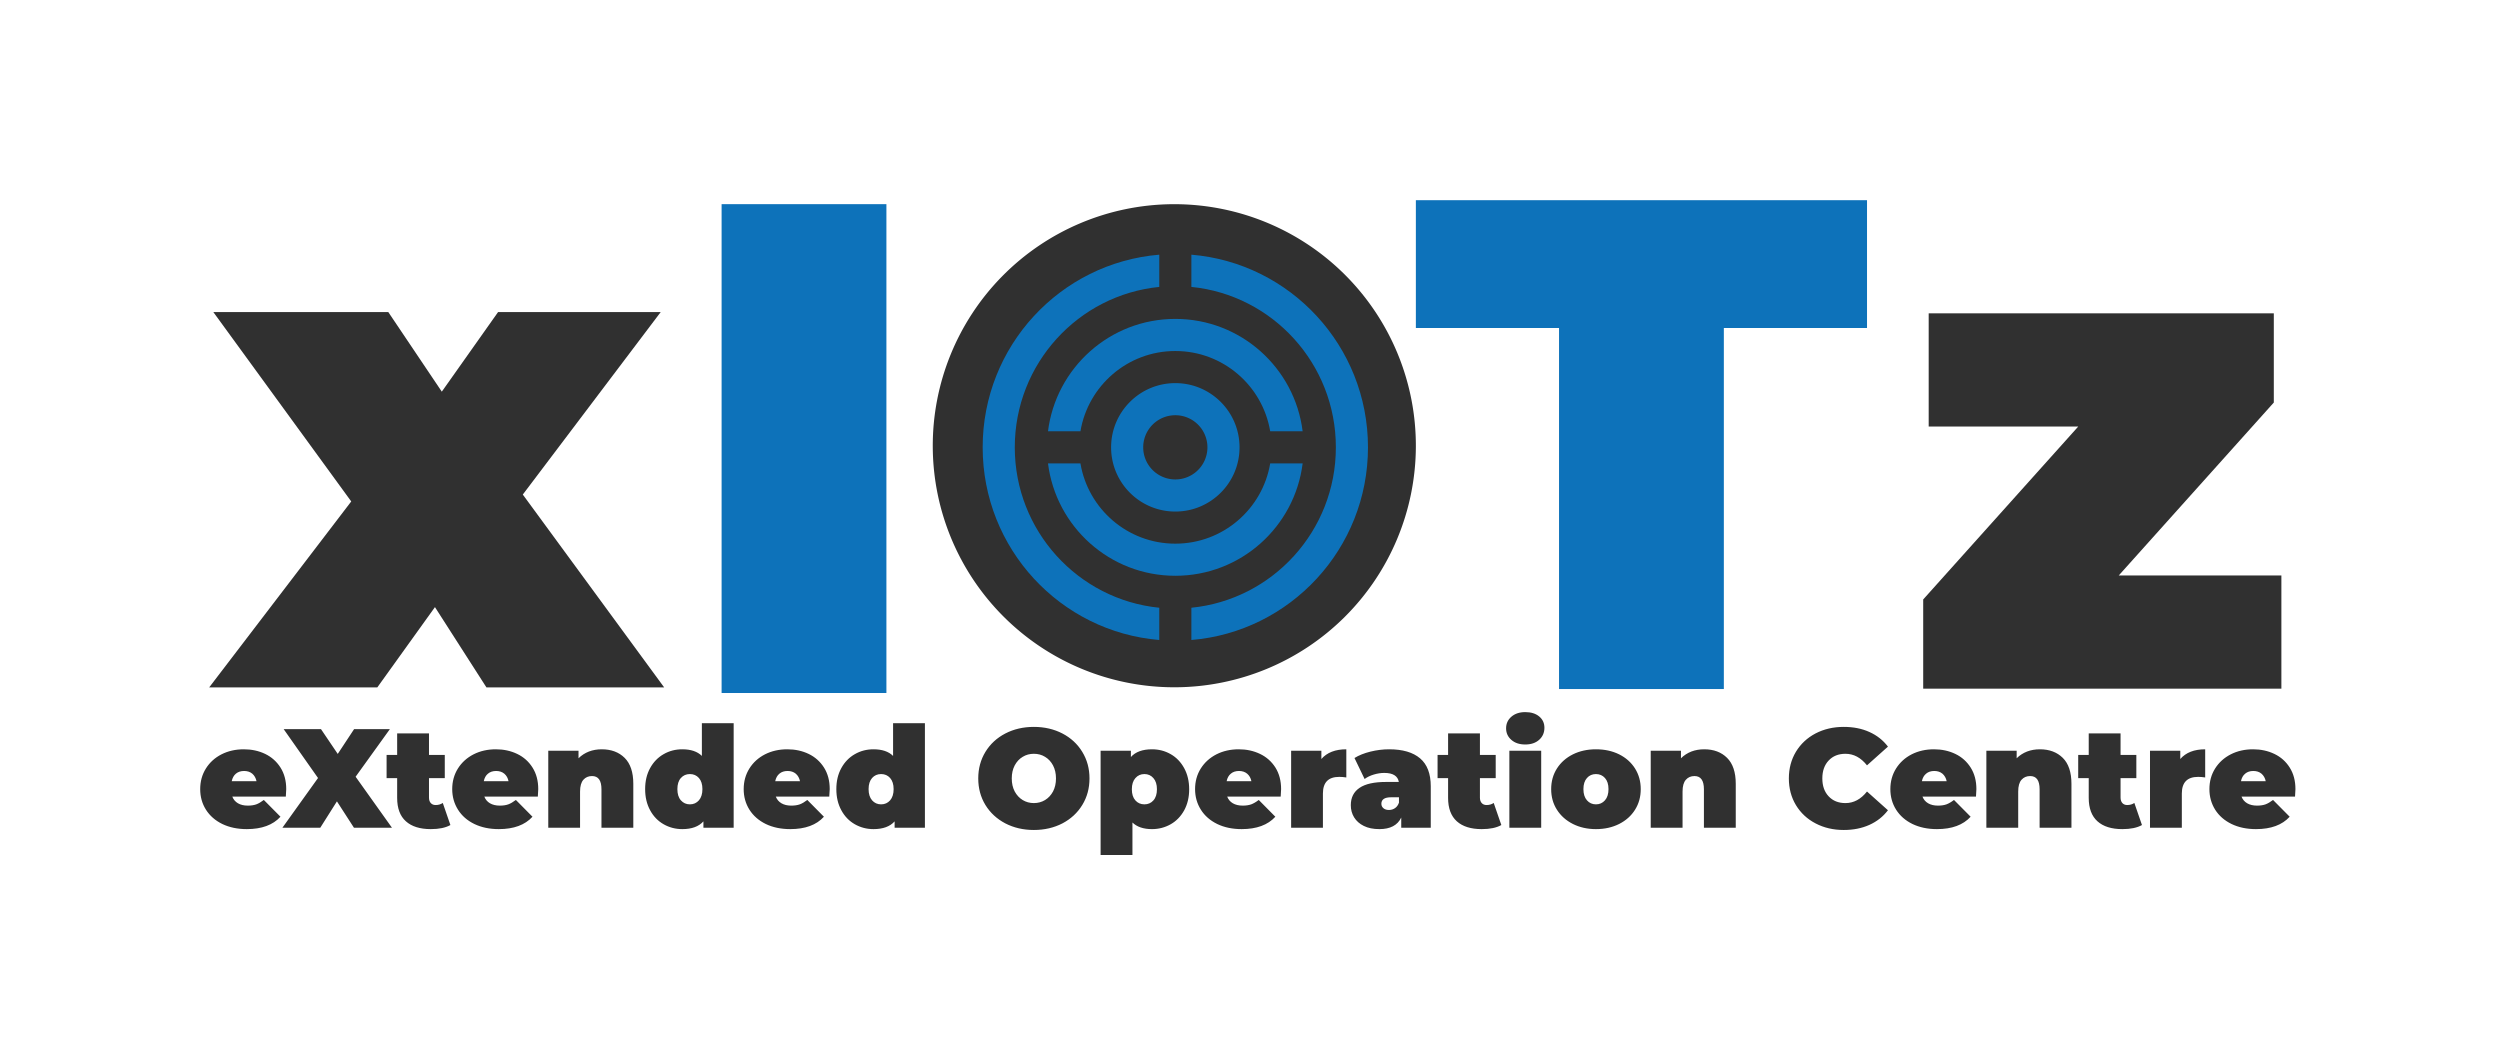 <svg xmlns="http://www.w3.org/2000/svg" id="SvgjsSvg6151" width="4096" height="1731.108" version="1.1" xmlns:xlink="http://www.w3.org/1999/xlink" xmlns:svgjs="http://svgjs.com/svgjs"><defs id="SvgjsDefs6152"></defs><g id="SvgjsG6153" transform="translate(328, 328) scale(34.4)" opacity="1"><defs id="SvgjsDefs2424"></defs><g id="SvgjsG2425" transform="scale(0.216)" opacity="1"><g id="SvgjsG2426" class="R_b6QXwUi" transform="translate(161.532, 0.883) scale(1)" light-content="false" fill="#303030"><path d="				M 52.761, 53.261				m 0, -53.261
				a 53.261, 53.261, 0, 1, 0, 1, 0
				Z
			"></path></g><g id="SvgjsG2427" class="qN8fguSLdE" transform="translate(161.915, 1.395) scale(1.062)" light-content="true" non-strokable="false" fill="#0d72ba"><path d="M53.333 10v6.692c16.85 1.68 30 15.951 30 33.308 0 17.354-13.15 31.624-30 33.304V90C73.864 88.298 90 71.052 90 50c0-21.055-16.136-38.294-36.667-40zm-6.666 73.304c-16.843-1.68-30-15.95-30-33.304 0-17.356 13.157-31.628 30-33.308V10C26.14 11.706 10 28.945 10 50c0 21.052 16.14 38.298 36.667 40v-6.696z"></path><path d="M30.3 46.667C31.888 37.21 40.091 30 50 30s18.112 7.21 19.7 16.667h6.735C74.795 33.516 63.601 23.333 50 23.333c-13.594 0-24.792 10.183-26.436 23.334H30.3zm39.4 6.666C68.112 62.786 59.909 70 50 70s-18.112-7.214-19.7-16.667h-6.735C25.208 66.484 36.406 76.667 50 76.667c13.601 0 24.795-10.183 26.436-23.334H69.7z"></path><path d="M50 36.667c-7.363 0-13.333 5.97-13.333 13.333S42.637 63.333 50 63.333c7.366 0 13.333-5.97 13.333-13.333S57.366 36.667 50 36.667zm0 20a6.667 6.667 0 1 1 0-13.334 6.667 6.667 0 0 1 0 13.334z"></path></g><g id="SvgjsG2428" class="text" transform="translate(52.144, 107.426) scale(1)" light-content="false" fill="#303030"><path d="M10.97 0L50.16 0L18.99 -42.52L49.4 -82.76L13.54 -82.76L1.13 -65.21L-10.67 -82.76L-49.25 -82.76L-18.84 -41L-50.16 0L-13.09 0L-0.38 -17.7Z"></path></g><g id="SvgjsG2429" class="text" transform="translate(317.794, 107.79) scale(1)" light-content="false" fill="#0d72ba"><path d="M-18.17 -79.61L-18.17 0L18.17 0L18.17 -79.61L49.74 -79.61L49.74 -107.79L-49.74 -107.79L-49.74 -79.61Z"></path></g><g id="SvgjsG2430" class="text" transform="translate(133.14, 108.664) scale(1)" light-content="false" fill="#0d72ba"><path d="M-18.17 -107.79L-18.17 0L18.17 0L18.17 -107.79Z"></path></g><g id="SvgjsG2431" class="text" transform="translate(418.502, 107.705) scale(1)" light-content="false" fill="#303030"><path d="M40.4 -24.96L4.54 -24.96L38.73 -63.09L38.73 -82.76L-37.37 -82.76L-37.37 -57.8L-4.39 -57.8L-38.58 -19.67L-38.58 0L40.4 0Z"></path></g><g id="SvgjsG2432" class="text" transform="translate(231, 138.367) scale(1)" light-content="false" fill="#303030"><path d="M-212.12 -6.86C-212.06 -7.85 -212.03 -8.4 -212.03 -8.51C-212.03 -10.35 -212.45 -11.93 -213.29 -13.26C-214.13 -14.58 -215.26 -15.59 -216.67 -16.27C-218.09 -16.95 -219.66 -17.29 -221.38 -17.29C-223.2 -17.29 -224.84 -16.92 -226.3 -16.18C-227.76 -15.43 -228.91 -14.39 -229.74 -13.06C-230.58 -11.72 -231 -10.2 -231 -8.51C-231 -6.83 -230.58 -5.32 -229.73 -3.97C-228.88 -2.63 -227.68 -1.58 -226.13 -0.82C-224.57 -0.07 -222.77 0.31 -220.72 0.31C-217.43 0.31 -214.96 -0.6 -213.3 -2.42L-216.97 -6.12C-217.57 -5.66 -218.12 -5.34 -218.63 -5.15C-219.14 -4.97 -219.76 -4.87 -220.51 -4.87C-221.38 -4.87 -222.1 -5.05 -222.68 -5.39C-223.26 -5.73 -223.67 -6.22 -223.92 -6.86ZM-223.12 -11.92C-222.64 -12.32 -222.04 -12.51 -221.31 -12.51C-220.59 -12.51 -219.99 -12.31 -219.51 -11.91C-219.04 -11.5 -218.73 -10.95 -218.58 -10.25L-224.05 -10.25C-223.9 -10.97 -223.59 -11.53 -223.12 -11.92Z M-197.1 0L-188.72 0L-196.73 -11.24L-189.18 -21.73L-197.07 -21.73L-200.67 -16.27L-204.36 -21.73L-212.59 -21.73L-205.02 -10.96L-212.87 0L-204.52 0L-200.85 -5.81Z M-175.83 -0.59L-177.51 -5.46C-177.96 -5.15 -178.49 -5 -179.09 -5C-179.53 -5 -179.88 -5.14 -180.15 -5.43C-180.42 -5.72 -180.55 -6.13 -180.55 -6.64L-180.55 -10.93L-177.07 -10.93L-177.07 -16.05L-180.55 -16.05L-180.55 -20.8L-187.57 -20.8L-187.57 -16.05L-189.9 -16.05L-189.9 -10.93L-187.57 -10.93L-187.57 -6.58C-187.57 -4.28 -186.93 -2.56 -185.64 -1.41C-184.36 -0.26 -182.53 0.31 -180.15 0.31C-178.33 0.31 -176.89 0.01 -175.83 -0.59Z M-156.55 -6.86C-156.49 -7.85 -156.46 -8.4 -156.46 -8.51C-156.46 -10.35 -156.88 -11.93 -157.72 -13.26C-158.55 -14.58 -159.68 -15.59 -161.1 -16.27C-162.52 -16.95 -164.09 -17.29 -165.8 -17.29C-167.62 -17.29 -169.27 -16.92 -170.72 -16.18C-172.18 -15.43 -173.33 -14.39 -174.17 -13.06C-175.01 -11.72 -175.43 -10.2 -175.43 -8.51C-175.43 -6.83 -175 -5.32 -174.15 -3.97C-173.31 -2.63 -172.11 -1.58 -170.55 -0.82C-169 -0.07 -167.2 0.31 -165.15 0.31C-161.86 0.31 -159.39 -0.6 -157.73 -2.42L-161.39 -6.12C-162 -5.66 -162.55 -5.34 -163.06 -5.15C-163.56 -4.97 -164.19 -4.87 -164.93 -4.87C-165.8 -4.87 -166.53 -5.05 -167.11 -5.39C-167.69 -5.73 -168.1 -6.22 -168.35 -6.86ZM-167.54 -11.92C-167.07 -12.32 -166.47 -12.51 -165.74 -12.51C-165.02 -12.51 -164.42 -12.31 -163.94 -11.91C-163.46 -11.5 -163.15 -10.95 -163.01 -10.25L-168.47 -10.25C-168.33 -10.97 -168.02 -11.53 -167.54 -11.92Z M-137.41 -15.4C-138.68 -16.66 -140.37 -17.29 -142.46 -17.29C-143.47 -17.29 -144.41 -17.13 -145.28 -16.8C-146.15 -16.46 -146.92 -15.97 -147.58 -15.31L-147.58 -16.98L-154.25 -16.98L-154.25 0L-147.24 0L-147.24 -7.98C-147.24 -9.16 -146.99 -10.02 -146.51 -10.57C-146.02 -11.12 -145.39 -11.39 -144.6 -11.39C-143.21 -11.39 -142.52 -10.42 -142.52 -8.48L-142.52 0L-135.5 0L-135.5 -9.69C-135.5 -12.23 -136.14 -14.14 -137.41 -15.4Z M-113.37 -23.04L-120.38 -23.04L-120.38 -15.83C-121.38 -16.81 -122.81 -17.29 -124.7 -17.29C-126.19 -17.29 -127.56 -16.94 -128.81 -16.22C-130.06 -15.51 -131.06 -14.48 -131.79 -13.15C-132.53 -11.81 -132.89 -10.27 -132.89 -8.51C-132.89 -6.75 -132.53 -5.2 -131.79 -3.85C-131.06 -2.5 -130.06 -1.47 -128.81 -0.76C-127.56 -0.05 -126.19 0.31 -124.7 0.31C-122.61 0.31 -121.06 -0.26 -120.04 -1.4L-120.04 0L-113.37 0ZM-121.03 -6.04C-121.55 -5.45 -122.21 -5.15 -123.02 -5.15C-123.83 -5.15 -124.49 -5.45 -125.01 -6.04C-125.53 -6.63 -125.78 -7.45 -125.78 -8.51C-125.78 -9.56 -125.53 -10.38 -125.01 -10.96C-124.49 -11.54 -123.83 -11.83 -123.02 -11.83C-122.21 -11.83 -121.55 -11.54 -121.03 -10.96C-120.52 -10.38 -120.26 -9.56 -120.26 -8.51C-120.26 -7.45 -120.52 -6.63 -121.03 -6.04Z M-92.29 -6.86C-92.22 -7.85 -92.19 -8.4 -92.19 -8.51C-92.19 -10.35 -92.61 -11.93 -93.45 -13.26C-94.29 -14.58 -95.42 -15.59 -96.83 -16.27C-98.25 -16.95 -99.82 -17.29 -101.54 -17.29C-103.36 -17.29 -105 -16.92 -106.46 -16.18C-107.92 -15.43 -109.07 -14.39 -109.9 -13.06C-110.74 -11.72 -111.16 -10.2 -111.16 -8.51C-111.16 -6.83 -110.74 -5.32 -109.89 -3.97C-109.04 -2.63 -107.84 -1.58 -106.29 -0.82C-104.74 -0.07 -102.93 0.31 -100.89 0.31C-97.59 0.31 -95.12 -0.6 -93.47 -2.42L-97.13 -6.12C-97.73 -5.66 -98.28 -5.34 -98.79 -5.15C-99.3 -4.97 -99.92 -4.87 -100.67 -4.87C-101.54 -4.87 -102.26 -5.05 -102.84 -5.39C-103.42 -5.73 -103.83 -6.22 -104.08 -6.86ZM-103.28 -11.92C-102.8 -12.32 -102.2 -12.51 -101.48 -12.51C-100.75 -12.51 -100.15 -12.31 -99.67 -11.91C-99.2 -11.5 -98.89 -10.95 -98.74 -10.25L-104.21 -10.25C-104.06 -10.97 -103.75 -11.53 -103.28 -11.92Z M-71.2 -23.04L-78.22 -23.04L-78.22 -15.83C-79.21 -16.81 -80.65 -17.29 -82.54 -17.29C-84.03 -17.29 -85.4 -16.94 -86.65 -16.22C-87.9 -15.51 -88.9 -14.48 -89.63 -13.15C-90.37 -11.81 -90.73 -10.27 -90.73 -8.51C-90.73 -6.75 -90.37 -5.2 -89.63 -3.85C-88.9 -2.5 -87.9 -1.47 -86.65 -0.76C-85.4 -0.05 -84.03 0.31 -82.54 0.31C-80.45 0.31 -78.89 -0.26 -77.88 -1.4L-77.88 0L-71.2 0ZM-78.87 -6.04C-79.39 -5.45 -80.05 -5.15 -80.86 -5.15C-81.67 -5.15 -82.33 -5.45 -82.85 -6.04C-83.36 -6.63 -83.62 -7.45 -83.62 -8.51C-83.62 -9.56 -83.36 -10.38 -82.85 -10.96C-82.33 -11.54 -81.67 -11.83 -80.86 -11.83C-80.05 -11.83 -79.39 -11.54 -78.87 -10.96C-78.36 -10.38 -78.1 -9.56 -78.1 -8.51C-78.1 -7.45 -78.36 -6.63 -78.87 -6.04Z M-53.48 -0.96C-51.61 0.01 -49.51 0.5 -47.18 0.5C-44.84 0.5 -42.74 0.01 -40.87 -0.96C-39.01 -1.94 -37.55 -3.29 -36.5 -5.01C-35.44 -6.74 -34.91 -8.69 -34.91 -10.87C-34.91 -13.04 -35.44 -14.99 -36.5 -16.72C-37.55 -18.45 -39.01 -19.8 -40.87 -20.77C-42.74 -21.74 -44.84 -22.23 -47.18 -22.23C-49.51 -22.23 -51.61 -21.74 -53.48 -20.77C-55.34 -19.8 -56.8 -18.45 -57.86 -16.72C-58.91 -14.99 -59.44 -13.04 -59.44 -10.87C-59.44 -8.69 -58.91 -6.74 -57.86 -5.01C-56.8 -3.29 -55.34 -1.94 -53.48 -0.96ZM-44.71 -6.1C-45.44 -5.66 -46.26 -5.43 -47.18 -5.43C-48.09 -5.43 -48.91 -5.66 -49.64 -6.1C-50.38 -6.55 -50.96 -7.18 -51.4 -7.99C-51.83 -8.81 -52.05 -9.77 -52.05 -10.87C-52.05 -11.96 -51.83 -12.92 -51.4 -13.74C-50.96 -14.56 -50.38 -15.19 -49.64 -15.63C-48.91 -16.08 -48.09 -16.3 -47.18 -16.3C-46.26 -16.3 -45.44 -16.08 -44.71 -15.63C-43.97 -15.19 -43.39 -14.56 -42.95 -13.74C-42.52 -12.92 -42.3 -11.96 -42.3 -10.87C-42.3 -9.77 -42.52 -8.81 -42.95 -7.99C-43.39 -7.18 -43.97 -6.55 -44.71 -6.1Z M-17.01 -16.22C-18.27 -16.94 -19.64 -17.29 -21.13 -17.29C-23.22 -17.29 -24.77 -16.72 -25.78 -15.59L-25.78 -16.98L-32.46 -16.98L-32.46 6.02L-25.44 6.02L-25.44 -1.15C-24.45 -0.18 -23.01 0.31 -21.13 0.31C-19.64 0.31 -18.27 -0.05 -17.01 -0.76C-15.76 -1.47 -14.77 -2.5 -14.03 -3.83C-13.3 -5.17 -12.93 -6.72 -12.93 -8.48C-12.93 -10.23 -13.3 -11.79 -14.03 -13.13C-14.77 -14.48 -15.76 -15.51 -17.01 -16.22ZM-20.82 -6.02C-21.33 -5.44 -22 -5.15 -22.8 -5.15C-23.61 -5.15 -24.27 -5.44 -24.79 -6.02C-25.31 -6.6 -25.57 -7.42 -25.57 -8.48C-25.57 -9.53 -25.31 -10.35 -24.79 -10.94C-24.27 -11.53 -23.61 -11.83 -22.8 -11.83C-22 -11.83 -21.33 -11.53 -20.82 -10.94C-20.3 -10.35 -20.04 -9.53 -20.04 -8.48C-20.04 -7.42 -20.3 -6.6 -20.82 -6.02Z M7.25 -6.86C7.31 -7.85 7.34 -8.4 7.34 -8.51C7.34 -10.35 6.92 -11.93 6.09 -13.26C5.25 -14.58 4.12 -15.59 2.7 -16.27C1.28 -16.95 -0.28 -17.29 -2 -17.29C-3.82 -17.29 -5.46 -16.92 -6.92 -16.18C-8.38 -15.43 -9.53 -14.39 -10.37 -13.06C-11.21 -11.72 -11.63 -10.2 -11.63 -8.51C-11.63 -6.83 -11.2 -5.32 -10.35 -3.97C-9.51 -2.63 -8.3 -1.58 -6.75 -0.82C-5.2 -0.07 -3.4 0.31 -1.35 0.31C1.94 0.31 4.41 -0.6 6.07 -2.42L2.41 -6.12C1.81 -5.66 1.25 -5.34 0.75 -5.15C0.24 -4.97 -0.39 -4.87 -1.13 -4.87C-2 -4.87 -2.73 -5.05 -3.31 -5.39C-3.89 -5.73 -4.3 -6.22 -4.55 -6.86ZM-3.74 -11.92C-3.27 -12.32 -2.66 -12.51 -1.94 -12.51C-1.22 -12.51 -0.62 -12.31 -0.14 -11.91C0.34 -11.5 0.65 -10.95 0.79 -10.25L-4.67 -10.25C-4.53 -10.97 -4.22 -11.53 -3.74 -11.92Z M21.72 -17.29C19.3 -17.29 17.46 -16.58 16.22 -15.15L16.22 -16.98L9.55 -16.98L9.55 0L16.56 0L16.56 -7.54C16.56 -9.99 17.76 -11.21 20.16 -11.21C20.64 -11.21 21.16 -11.17 21.72 -11.08Z M37.99 -15.29C36.41 -16.63 34.14 -17.29 31.16 -17.29C29.79 -17.29 28.42 -17.12 27.04 -16.78C25.67 -16.44 24.49 -15.97 23.52 -15.37L25.75 -10.74C26.31 -11.16 26.98 -11.48 27.77 -11.72C28.56 -11.96 29.33 -12.08 30.1 -12.08C32 -12.08 33.07 -11.41 33.3 -10.09L30.47 -10.09C27.86 -10.09 25.92 -9.66 24.64 -8.79C23.35 -7.92 22.71 -6.64 22.71 -4.97C22.71 -3.97 22.95 -3.08 23.44 -2.28C23.93 -1.49 24.64 -0.85 25.58 -0.39C26.52 0.08 27.67 0.31 29.01 0.31C31.41 0.31 33.02 -0.54 33.83 -2.24L33.83 0L40.34 0L40.34 -9.13C40.34 -11.9 39.56 -13.96 37.99 -15.29ZM32.46 -4.32C32.07 -4.05 31.62 -3.91 31.12 -3.91C30.61 -3.91 30.2 -4.04 29.9 -4.3C29.6 -4.56 29.45 -4.88 29.45 -5.28C29.45 -6.23 30.16 -6.71 31.59 -6.71L33.33 -6.71L33.33 -5.53C33.14 -4.99 32.85 -4.58 32.46 -4.32Z M55.9 -0.59L54.22 -5.46C53.77 -5.15 53.24 -5 52.64 -5C52.2 -5 51.85 -5.14 51.58 -5.43C51.31 -5.72 51.18 -6.13 51.18 -6.64L51.18 -10.93L54.66 -10.93L54.66 -16.05L51.18 -16.05L51.18 -20.8L44.16 -20.8L44.16 -16.05L41.84 -16.05L41.84 -10.93L44.16 -10.93L44.16 -6.58C44.16 -4.28 44.81 -2.56 46.09 -1.41C47.37 -0.26 49.2 0.31 51.58 0.31C53.41 0.31 54.84 0.01 55.9 -0.59Z M57.67 -16.98L57.67 0L64.69 0L64.69 -16.98ZM58.12 -19.36C58.9 -18.68 59.91 -18.35 61.18 -18.35C62.46 -18.35 63.48 -18.7 64.25 -19.39C65.02 -20.08 65.4 -20.97 65.4 -22.04C65.4 -23.06 65.02 -23.89 64.25 -24.53C63.48 -25.17 62.46 -25.49 61.18 -25.49C59.91 -25.49 58.9 -25.15 58.12 -24.48C57.34 -23.81 56.95 -22.95 56.95 -21.92C56.95 -20.88 57.34 -20.03 58.12 -19.36Z M71.69 -0.82C73.19 -0.07 74.88 0.31 76.76 0.31C78.67 0.31 80.37 -0.07 81.87 -0.82C83.37 -1.58 84.54 -2.62 85.38 -3.96C86.22 -5.29 86.64 -6.81 86.64 -8.51C86.64 -10.2 86.22 -11.72 85.38 -13.06C84.54 -14.39 83.37 -15.43 81.87 -16.18C80.37 -16.92 78.67 -17.29 76.76 -17.29C74.88 -17.29 73.19 -16.92 71.69 -16.18C70.19 -15.43 69.01 -14.39 68.16 -13.06C67.31 -11.72 66.89 -10.2 66.89 -8.51C66.89 -6.81 67.31 -5.29 68.16 -3.96C69.01 -2.62 70.19 -1.58 71.69 -0.82ZM78.75 -6.04C78.23 -5.45 77.57 -5.15 76.76 -5.15C75.96 -5.15 75.29 -5.45 74.78 -6.04C74.26 -6.63 74 -7.45 74 -8.51C74 -9.56 74.26 -10.38 74.78 -10.96C75.29 -11.54 75.96 -11.83 76.76 -11.83C77.57 -11.83 78.23 -11.54 78.75 -10.96C79.27 -10.38 79.53 -9.56 79.53 -8.51C79.53 -7.45 79.27 -6.63 78.75 -6.04Z M105.68 -15.4C104.41 -16.66 102.73 -17.29 100.64 -17.29C99.62 -17.29 98.68 -17.13 97.81 -16.8C96.94 -16.46 96.18 -15.97 95.51 -15.31L95.51 -16.98L88.84 -16.98L88.84 0L95.86 0L95.86 -7.98C95.86 -9.16 96.1 -10.02 96.59 -10.57C97.07 -11.12 97.71 -11.39 98.49 -11.39C99.88 -11.39 100.57 -10.42 100.57 -8.48L100.57 0L107.59 0L107.59 -9.69C107.59 -12.23 106.95 -14.14 105.68 -15.4Z M125.19 -0.95C127.04 0.02 129.11 0.5 131.4 0.5C133.52 0.5 135.4 0.12 137.05 -0.62C138.71 -1.37 140.08 -2.44 141.15 -3.85L136.53 -7.98C135.18 -6.28 133.6 -5.43 131.78 -5.43C130.24 -5.43 129.01 -5.92 128.08 -6.91C127.15 -7.89 126.68 -9.21 126.68 -10.87C126.68 -12.52 127.15 -13.84 128.08 -14.82C129.01 -15.81 130.24 -16.3 131.78 -16.3C133.6 -16.3 135.18 -15.45 136.53 -13.75L141.15 -17.88C140.08 -19.29 138.71 -20.37 137.05 -21.11C135.4 -21.86 133.52 -22.23 131.4 -22.23C129.11 -22.23 127.04 -21.75 125.19 -20.79C123.35 -19.82 121.91 -18.48 120.86 -16.75C119.82 -15.02 119.3 -13.06 119.3 -10.87C119.3 -8.67 119.82 -6.71 120.86 -4.98C121.91 -3.25 123.35 -1.91 125.19 -0.95Z M160.56 -6.86C160.62 -7.85 160.65 -8.4 160.65 -8.51C160.65 -10.35 160.23 -11.93 159.39 -13.26C158.55 -14.58 157.43 -15.59 156.01 -16.27C154.59 -16.95 153.02 -17.29 151.3 -17.29C149.48 -17.29 147.84 -16.92 146.38 -16.18C144.92 -15.43 143.78 -14.39 142.94 -13.06C142.1 -11.72 141.68 -10.2 141.68 -8.51C141.68 -6.83 142.1 -5.32 142.95 -3.97C143.8 -2.63 145 -1.58 146.55 -0.82C148.11 -0.07 149.91 0.31 151.96 0.31C155.25 0.31 157.72 -0.6 159.38 -2.42L155.71 -6.12C155.11 -5.66 154.56 -5.34 154.05 -5.15C153.55 -4.97 152.92 -4.87 152.17 -4.87C151.3 -4.87 150.58 -5.05 150 -5.39C149.42 -5.73 149.01 -6.22 148.76 -6.86ZM149.57 -11.92C150.04 -12.32 150.64 -12.51 151.37 -12.51C152.09 -12.51 152.69 -12.31 153.17 -11.91C153.64 -11.5 153.95 -10.95 154.1 -10.25L148.63 -10.25C148.78 -10.97 149.09 -11.53 149.57 -11.92Z M179.7 -15.4C178.42 -16.66 176.74 -17.29 174.65 -17.29C173.64 -17.29 172.7 -17.13 171.83 -16.8C170.96 -16.46 170.19 -15.97 169.53 -15.31L169.53 -16.98L162.85 -16.98L162.85 0L169.87 0L169.87 -7.98C169.87 -9.16 170.11 -10.02 170.6 -10.57C171.09 -11.12 171.72 -11.39 172.51 -11.39C173.9 -11.39 174.59 -10.42 174.59 -8.48L174.59 0L181.61 0L181.61 -9.69C181.61 -12.23 180.97 -14.14 179.7 -15.4Z M197.16 -0.59L195.48 -5.46C195.03 -5.15 194.5 -5 193.9 -5C193.47 -5 193.11 -5.14 192.84 -5.43C192.58 -5.72 192.44 -6.13 192.44 -6.64L192.44 -10.93L195.92 -10.93L195.92 -16.05L192.44 -16.05L192.44 -20.8L185.42 -20.8L185.42 -16.05L183.1 -16.05L183.1 -10.93L185.42 -10.93L185.42 -6.58C185.42 -4.28 186.07 -2.56 187.35 -1.41C188.63 -0.26 190.46 0.31 192.84 0.31C194.67 0.31 196.1 0.01 197.16 -0.59Z M211.1 -17.29C208.68 -17.29 206.85 -16.58 205.61 -15.15L205.61 -16.98L198.93 -16.98L198.93 0L205.95 0L205.95 -7.54C205.95 -9.99 207.15 -11.21 209.55 -11.21C210.02 -11.21 210.54 -11.17 211.1 -11.08Z M230.91 -6.86C230.97 -7.85 231 -8.4 231 -8.51C231 -10.35 230.58 -11.93 229.74 -13.26C228.91 -14.58 227.78 -15.59 226.36 -16.27C224.94 -16.95 223.37 -17.29 221.66 -17.29C219.83 -17.29 218.19 -16.92 216.74 -16.18C215.28 -15.43 214.13 -14.39 213.29 -13.06C212.45 -11.72 212.03 -10.2 212.03 -8.51C212.03 -6.83 212.46 -5.32 213.3 -3.97C214.15 -2.63 215.35 -1.58 216.91 -0.82C218.46 -0.07 220.26 0.31 222.31 0.31C225.6 0.31 228.07 -0.6 229.73 -2.42L226.06 -6.12C225.46 -5.66 224.91 -5.34 224.4 -5.15C223.9 -4.97 223.27 -4.87 222.53 -4.87C221.66 -4.87 220.93 -5.05 220.35 -5.39C219.77 -5.73 219.36 -6.22 219.11 -6.86ZM219.92 -11.92C220.39 -12.32 220.99 -12.51 221.72 -12.51C222.44 -12.51 223.04 -12.31 223.52 -11.91C223.99 -11.5 224.31 -10.95 224.45 -10.25L218.99 -10.25C219.13 -10.97 219.44 -11.53 219.92 -11.92Z"></path></g></g></g></svg>